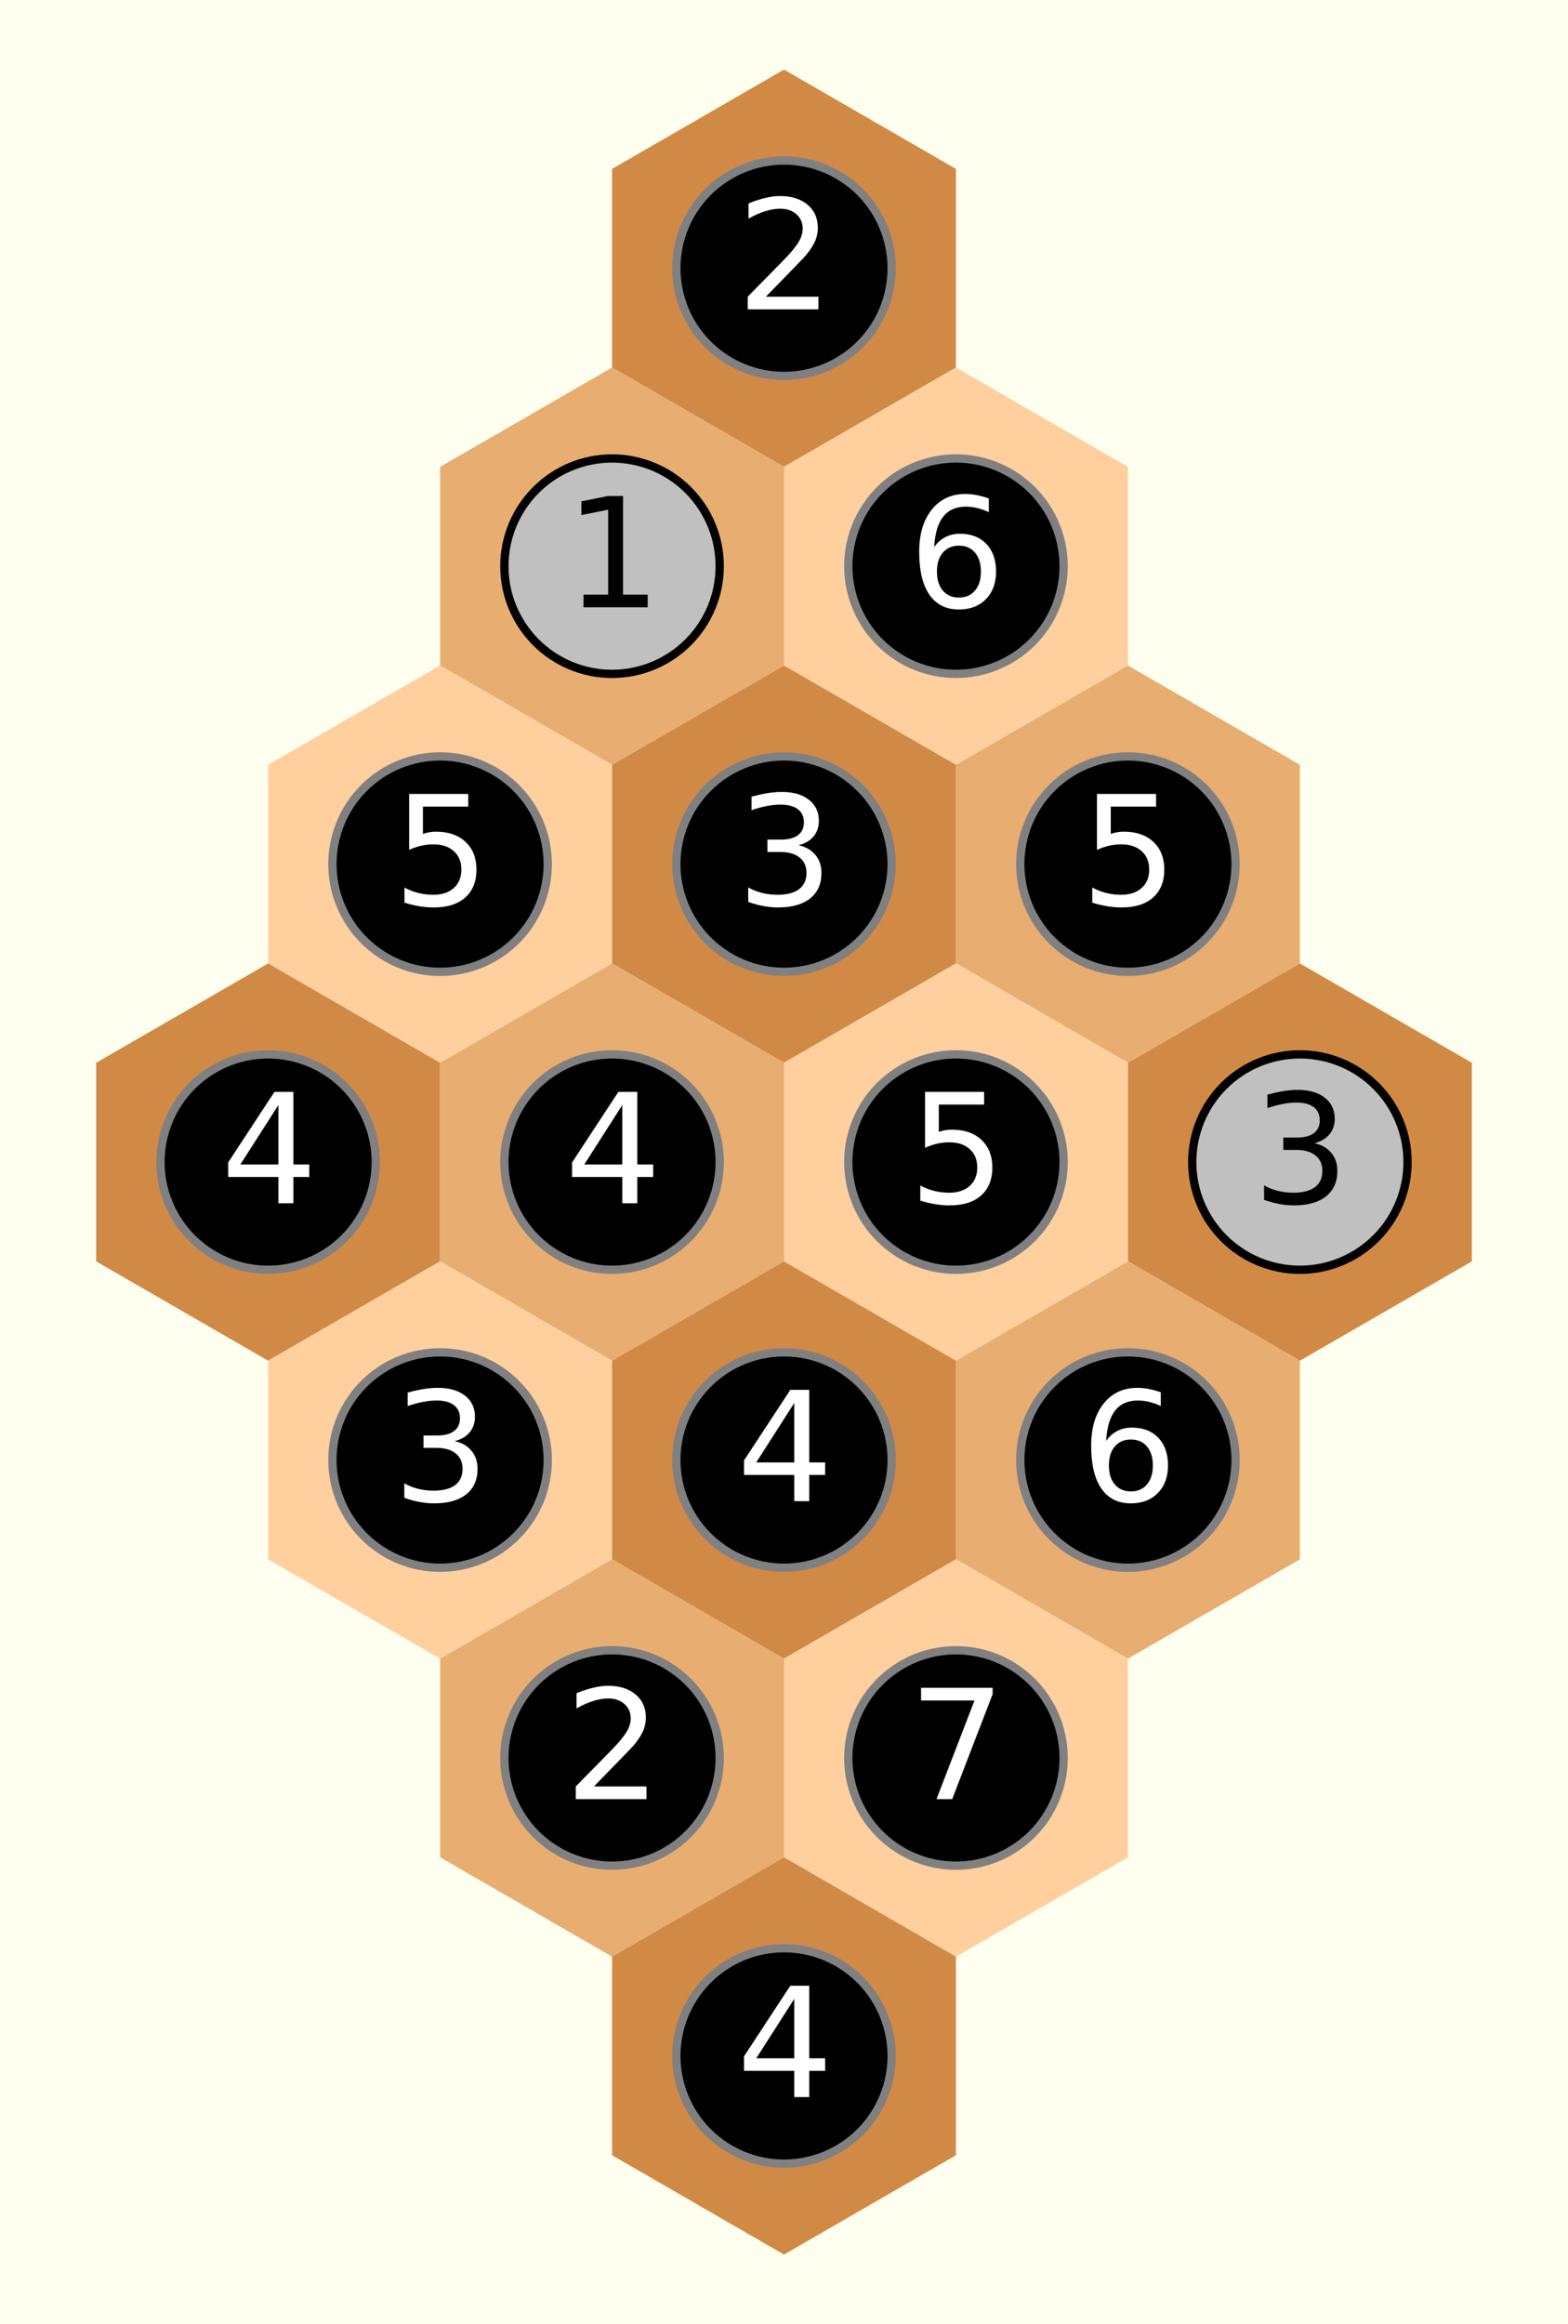 <?xml version="1.0" encoding="utf-8" standalone="no"?>
<!DOCTYPE svg PUBLIC "-//W3C//DTD SVG 1.1//EN"
  "http://www.w3.org/Graphics/SVG/1.1/DTD/svg11.dtd">
<svg xmlns:xlink="http://www.w3.org/1999/xlink" width="189.318pt" height="280.512pt" viewBox="0 0 189.318 280.512" xmlns="http://www.w3.org/2000/svg" version="1.1">
 <defs>
  <style type="text/css">*{stroke-linejoin: round; stroke-linecap: butt}</style>
 </defs>
 <g id="figure_1">
  <g id="patch_1">
   <path d="M 0 280.512 
L 189.318 280.512 
L 189.318 0 
L 0 0 
z
" style="fill: #fffff0"/>
  </g>
  <g id="axes_1">
   <g id="patch_2">
    <path d="M 73.897 44.36 
L 94.659 56.347 
L 115.421 44.36 
L 115.421 20.386 
L 94.659 8.399 
L 73.897 20.386 
z
" clip-path="url(#p19fdce0913)" style="fill: #d18a45"/>
   </g>
   <g id="patch_3">
    <path d="M 53.135 80.321 
L 73.897 92.308 
L 94.659 80.321 
L 94.659 56.347 
L 73.897 44.36 
L 53.135 56.347 
z
" clip-path="url(#p19fdce0913)" style="fill: #e8ad70"/>
   </g>
   <g id="patch_4">
    <path d="M 94.659 80.321 
L 115.421 92.308 
L 136.183 80.321 
L 136.183 56.347 
L 115.421 44.36 
L 94.659 56.347 
z
" clip-path="url(#p19fdce0913)" style="fill: #ffcf9e"/>
   </g>
   <g id="patch_5">
    <path d="M 32.373 116.282 
L 53.135 128.269 
L 73.897 116.282 
L 73.897 92.308 
L 53.135 80.321 
L 32.373 92.308 
z
" clip-path="url(#p19fdce0913)" style="fill: #ffcf9e"/>
   </g>
   <g id="patch_6">
    <path d="M 73.897 116.282 
L 94.659 128.269 
L 115.421 116.282 
L 115.421 92.308 
L 94.659 80.321 
L 73.897 92.308 
z
" clip-path="url(#p19fdce0913)" style="fill: #d18a45"/>
   </g>
   <g id="patch_7">
    <path d="M 115.421 116.282 
L 136.183 128.269 
L 156.946 116.282 
L 156.946 92.308 
L 136.183 80.321 
L 115.421 92.308 
z
" clip-path="url(#p19fdce0913)" style="fill: #e8ad70"/>
   </g>
   <g id="patch_8">
    <path d="M 11.611 152.243 
L 32.373 164.23 
L 53.135 152.243 
L 53.135 128.269 
L 32.373 116.282 
L 11.611 128.269 
z
" clip-path="url(#p19fdce0913)" style="fill: #d18a45"/>
   </g>
   <g id="patch_9">
    <path d="M 53.135 152.243 
L 73.897 164.23 
L 94.659 152.243 
L 94.659 128.269 
L 73.897 116.282 
L 53.135 128.269 
z
" clip-path="url(#p19fdce0913)" style="fill: #e8ad70"/>
   </g>
   <g id="patch_10">
    <path d="M 94.659 152.243 
L 115.421 164.23 
L 136.183 152.243 
L 136.183 128.269 
L 115.421 116.282 
L 94.659 128.269 
z
" clip-path="url(#p19fdce0913)" style="fill: #ffcf9e"/>
   </g>
   <g id="patch_11">
    <path d="M 136.183 152.243 
L 156.946 164.23 
L 177.708 152.243 
L 177.708 128.269 
L 156.946 116.282 
L 136.183 128.269 
z
" clip-path="url(#p19fdce0913)" style="fill: #d18a45"/>
   </g>
   <g id="patch_12">
    <path d="M 32.373 188.204 
L 53.135 200.191 
L 73.897 188.204 
L 73.897 164.23 
L 53.135 152.243 
L 32.373 164.23 
z
" clip-path="url(#p19fdce0913)" style="fill: #ffcf9e"/>
   </g>
   <g id="patch_13">
    <path d="M 73.897 188.204 
L 94.659 200.191 
L 115.421 188.204 
L 115.421 164.23 
L 94.659 152.243 
L 73.897 164.23 
z
" clip-path="url(#p19fdce0913)" style="fill: #d18a45"/>
   </g>
   <g id="patch_14">
    <path d="M 115.421 188.204 
L 136.183 200.191 
L 156.946 188.204 
L 156.946 164.23 
L 136.183 152.243 
L 115.421 164.23 
z
" clip-path="url(#p19fdce0913)" style="fill: #e8ad70"/>
   </g>
   <g id="patch_15">
    <path d="M 53.135 224.165 
L 73.897 236.152 
L 94.659 224.165 
L 94.659 200.191 
L 73.897 188.204 
L 53.135 200.191 
z
" clip-path="url(#p19fdce0913)" style="fill: #e8ad70"/>
   </g>
   <g id="patch_16">
    <path d="M 94.659 224.165 
L 115.421 236.152 
L 136.183 224.165 
L 136.183 200.191 
L 115.421 188.204 
L 94.659 200.191 
z
" clip-path="url(#p19fdce0913)" style="fill: #ffcf9e"/>
   </g>
   <g id="patch_17">
    <path d="M 73.897 260.126 
L 94.659 272.113 
L 115.421 260.126 
L 115.421 236.152 
L 94.659 224.165 
L 73.897 236.152 
z
" clip-path="url(#p19fdce0913)" style="fill: #d18a45"/>
   </g>
   <g id="line2d_1">
    <defs>
     <path id="m2b11151803" d="M 0 13 
C 3.448 13 6.755 11.63 9.192 9.192 
C 11.63 6.755 13 3.448 13 0 
C 13 -3.448 11.63 -6.755 9.192 -9.192 
C 6.755 -11.63 3.448 -13 0 -13 
C -3.448 -13 -6.755 -11.63 -9.192 -9.192 
C -11.63 -6.755 -13 -3.448 -13 0 
C -13 3.448 -11.63 6.755 -9.192 9.192 
C -6.755 11.63 -3.448 13 0 13 
z
" style="stroke: #808080"/>
    </defs>
    <g clip-path="url(#p19fdce0913)">
     <use xlink:href="#m2b11151803" x="94.659" y="32.373" style="stroke: #808080"/>
    </g>
   </g>
   <g id="line2d_2">
    <defs>
     <path id="m03e5672de0" d="M 0 13 
C 3.448 13 6.755 11.63 9.192 9.192 
C 11.63 6.755 13 3.448 13 0 
C 13 -3.448 11.63 -6.755 9.192 -9.192 
C 6.755 -11.63 3.448 -13 0 -13 
C -3.448 -13 -6.755 -11.63 -9.192 -9.192 
C -11.63 -6.755 -13 -3.448 -13 0 
C -13 3.448 -11.63 6.755 -9.192 9.192 
C -6.755 11.63 -3.448 13 0 13 
z
" style="stroke: #000000"/>
    </defs>
    <g clip-path="url(#p19fdce0913)">
     <use xlink:href="#m03e5672de0" x="73.897" y="68.334" style="fill: #c0c0c0; stroke: #000000"/>
    </g>
   </g>
   <g id="line2d_3">
    <g clip-path="url(#p19fdce0913)">
     <use xlink:href="#m2b11151803" x="115.421" y="68.334" style="stroke: #808080"/>
    </g>
   </g>
   <g id="line2d_4">
    <g clip-path="url(#p19fdce0913)">
     <use xlink:href="#m2b11151803" x="53.135" y="104.295" style="stroke: #808080"/>
    </g>
   </g>
   <g id="line2d_5">
    <g clip-path="url(#p19fdce0913)">
     <use xlink:href="#m2b11151803" x="94.659" y="104.295" style="stroke: #808080"/>
    </g>
   </g>
   <g id="line2d_6">
    <g clip-path="url(#p19fdce0913)">
     <use xlink:href="#m2b11151803" x="136.183" y="104.295" style="stroke: #808080"/>
    </g>
   </g>
   <g id="line2d_7">
    <g clip-path="url(#p19fdce0913)">
     <use xlink:href="#m2b11151803" x="32.373" y="140.256" style="stroke: #808080"/>
    </g>
   </g>
   <g id="line2d_8">
    <g clip-path="url(#p19fdce0913)">
     <use xlink:href="#m2b11151803" x="73.897" y="140.256" style="stroke: #808080"/>
    </g>
   </g>
   <g id="line2d_9">
    <g clip-path="url(#p19fdce0913)">
     <use xlink:href="#m2b11151803" x="115.421" y="140.256" style="stroke: #808080"/>
    </g>
   </g>
   <g id="line2d_10">
    <g clip-path="url(#p19fdce0913)">
     <use xlink:href="#m03e5672de0" x="156.946" y="140.256" style="fill: #c0c0c0; stroke: #000000"/>
    </g>
   </g>
   <g id="line2d_11">
    <g clip-path="url(#p19fdce0913)">
     <use xlink:href="#m2b11151803" x="53.135" y="176.217" style="stroke: #808080"/>
    </g>
   </g>
   <g id="line2d_12">
    <g clip-path="url(#p19fdce0913)">
     <use xlink:href="#m2b11151803" x="94.659" y="176.217" style="stroke: #808080"/>
    </g>
   </g>
   <g id="line2d_13">
    <g clip-path="url(#p19fdce0913)">
     <use xlink:href="#m2b11151803" x="136.183" y="176.217" style="stroke: #808080"/>
    </g>
   </g>
   <g id="line2d_14">
    <g clip-path="url(#p19fdce0913)">
     <use xlink:href="#m2b11151803" x="73.897" y="212.178" style="stroke: #808080"/>
    </g>
   </g>
   <g id="line2d_15">
    <g clip-path="url(#p19fdce0913)">
     <use xlink:href="#m2b11151803" x="115.421" y="212.178" style="stroke: #808080"/>
    </g>
   </g>
   <g id="line2d_16">
    <g clip-path="url(#p19fdce0913)">
     <use xlink:href="#m2b11151803" x="94.659" y="248.139" style="stroke: #808080"/>
    </g>
   </g>
   <g id="text_1">
    <!-- 2 -->
    <g style="fill: #ffffff" transform="translate(88.933 37.34) scale(0.18 -0.18)">
     <defs>
      <path id="DejaVuSans-32" d="M 1228 531 
L 3431 531 
L 3431 0 
L 469 0 
L 469 531 
Q 828 903 1448 1529 
Q 2069 2156 2228 2338 
Q 2531 2678 2651 2914 
Q 2772 3150 2772 3378 
Q 2772 3750 2511 3984 
Q 2250 4219 1831 4219 
Q 1534 4219 1204 4116 
Q 875 4013 500 3803 
L 500 4441 
Q 881 4594 1212 4672 
Q 1544 4750 1819 4750 
Q 2544 4750 2975 4387 
Q 3406 4025 3406 3419 
Q 3406 3131 3298 2873 
Q 3191 2616 2906 2266 
Q 2828 2175 2409 1742 
Q 1991 1309 1228 531 
z
" transform="scale(0.016)"/>
     </defs>
     <use xlink:href="#DejaVuSans-32"/>
    </g>
   </g>
   <g id="text_2">
    <!-- 1 -->
    <g transform="translate(68.171 73.301) scale(0.18 -0.18)">
     <defs>
      <path id="DejaVuSans-31" d="M 794 531 
L 1825 531 
L 1825 4091 
L 703 3866 
L 703 4441 
L 1819 4666 
L 2450 4666 
L 2450 531 
L 3481 531 
L 3481 0 
L 794 0 
L 794 531 
z
" transform="scale(0.016)"/>
     </defs>
     <use xlink:href="#DejaVuSans-31"/>
    </g>
   </g>
   <g id="text_3">
    <!-- 6 -->
    <g style="fill: #ffffff" transform="translate(109.695 73.301) scale(0.18 -0.18)">
     <defs>
      <path id="DejaVuSans-36" d="M 2113 2584 
Q 1688 2584 1439 2293 
Q 1191 2003 1191 1497 
Q 1191 994 1439 701 
Q 1688 409 2113 409 
Q 2538 409 2786 701 
Q 3034 994 3034 1497 
Q 3034 2003 2786 2293 
Q 2538 2584 2113 2584 
z
M 3366 4563 
L 3366 3988 
Q 3128 4100 2886 4159 
Q 2644 4219 2406 4219 
Q 1781 4219 1451 3797 
Q 1122 3375 1075 2522 
Q 1259 2794 1537 2939 
Q 1816 3084 2150 3084 
Q 2853 3084 3261 2657 
Q 3669 2231 3669 1497 
Q 3669 778 3244 343 
Q 2819 -91 2113 -91 
Q 1303 -91 875 529 
Q 447 1150 447 2328 
Q 447 3434 972 4092 
Q 1497 4750 2381 4750 
Q 2619 4750 2861 4703 
Q 3103 4656 3366 4563 
z
" transform="scale(0.016)"/>
     </defs>
     <use xlink:href="#DejaVuSans-36"/>
    </g>
   </g>
   <g id="text_4">
    <!-- 5 -->
    <g style="fill: #ffffff" transform="translate(47.409 109.262) scale(0.18 -0.18)">
     <defs>
      <path id="DejaVuSans-35" d="M 691 4666 
L 3169 4666 
L 3169 4134 
L 1269 4134 
L 1269 2991 
Q 1406 3038 1543 3061 
Q 1681 3084 1819 3084 
Q 2600 3084 3056 2656 
Q 3513 2228 3513 1497 
Q 3513 744 3044 326 
Q 2575 -91 1722 -91 
Q 1428 -91 1123 -41 
Q 819 9 494 109 
L 494 744 
Q 775 591 1075 516 
Q 1375 441 1709 441 
Q 2250 441 2565 725 
Q 2881 1009 2881 1497 
Q 2881 1984 2565 2268 
Q 2250 2553 1709 2553 
Q 1456 2553 1204 2497 
Q 953 2441 691 2322 
L 691 4666 
z
" transform="scale(0.016)"/>
     </defs>
     <use xlink:href="#DejaVuSans-35"/>
    </g>
   </g>
   <g id="text_5">
    <!-- 3 -->
    <g style="fill: #ffffff" transform="translate(88.933 109.262) scale(0.18 -0.18)">
     <defs>
      <path id="DejaVuSans-33" d="M 2597 2516 
Q 3050 2419 3304 2112 
Q 3559 1806 3559 1356 
Q 3559 666 3084 287 
Q 2609 -91 1734 -91 
Q 1441 -91 1130 -33 
Q 819 25 488 141 
L 488 750 
Q 750 597 1062 519 
Q 1375 441 1716 441 
Q 2309 441 2620 675 
Q 2931 909 2931 1356 
Q 2931 1769 2642 2001 
Q 2353 2234 1838 2234 
L 1294 2234 
L 1294 2753 
L 1863 2753 
Q 2328 2753 2575 2939 
Q 2822 3125 2822 3475 
Q 2822 3834 2567 4026 
Q 2313 4219 1838 4219 
Q 1578 4219 1281 4162 
Q 984 4106 628 3988 
L 628 4550 
Q 988 4650 1302 4700 
Q 1616 4750 1894 4750 
Q 2613 4750 3031 4423 
Q 3450 4097 3450 3541 
Q 3450 3153 3228 2886 
Q 3006 2619 2597 2516 
z
" transform="scale(0.016)"/>
     </defs>
     <use xlink:href="#DejaVuSans-33"/>
    </g>
   </g>
   <g id="text_6">
    <!-- 5 -->
    <g style="fill: #ffffff" transform="translate(130.457 109.262) scale(0.18 -0.18)">
     <use xlink:href="#DejaVuSans-35"/>
    </g>
   </g>
   <g id="text_7">
    <!-- 4 -->
    <g style="fill: #ffffff" transform="translate(26.647 145.223) scale(0.18 -0.18)">
     <defs>
      <path id="DejaVuSans-34" d="M 2419 4116 
L 825 1625 
L 2419 1625 
L 2419 4116 
z
M 2253 4666 
L 3047 4666 
L 3047 1625 
L 3713 1625 
L 3713 1100 
L 3047 1100 
L 3047 0 
L 2419 0 
L 2419 1100 
L 313 1100 
L 313 1709 
L 2253 4666 
z
" transform="scale(0.016)"/>
     </defs>
     <use xlink:href="#DejaVuSans-34"/>
    </g>
   </g>
   <g id="text_8">
    <!-- 4 -->
    <g style="fill: #ffffff" transform="translate(68.171 145.223) scale(0.18 -0.18)">
     <use xlink:href="#DejaVuSans-34"/>
    </g>
   </g>
   <g id="text_9">
    <!-- 5 -->
    <g style="fill: #ffffff" transform="translate(109.695 145.223) scale(0.18 -0.18)">
     <use xlink:href="#DejaVuSans-35"/>
    </g>
   </g>
   <g id="text_10">
    <!-- 3 -->
    <g transform="translate(151.219 145.223) scale(0.18 -0.18)">
     <use xlink:href="#DejaVuSans-33"/>
    </g>
   </g>
   <g id="text_11">
    <!-- 3 -->
    <g style="fill: #ffffff" transform="translate(47.409 181.184) scale(0.18 -0.18)">
     <use xlink:href="#DejaVuSans-33"/>
    </g>
   </g>
   <g id="text_12">
    <!-- 4 -->
    <g style="fill: #ffffff" transform="translate(88.933 181.184) scale(0.18 -0.18)">
     <use xlink:href="#DejaVuSans-34"/>
    </g>
   </g>
   <g id="text_13">
    <!-- 6 -->
    <g style="fill: #ffffff" transform="translate(130.457 181.184) scale(0.18 -0.18)">
     <use xlink:href="#DejaVuSans-36"/>
    </g>
   </g>
   <g id="text_14">
    <!-- 2 -->
    <g style="fill: #ffffff" transform="translate(68.171 217.145) scale(0.18 -0.18)">
     <use xlink:href="#DejaVuSans-32"/>
    </g>
   </g>
   <g id="text_15">
    <!-- 7 -->
    <g style="fill: #ffffff" transform="translate(109.695 217.145) scale(0.18 -0.18)">
     <defs>
      <path id="DejaVuSans-37" d="M 525 4666 
L 3525 4666 
L 3525 4397 
L 1831 0 
L 1172 0 
L 2766 4134 
L 525 4134 
L 525 4666 
z
" transform="scale(0.016)"/>
     </defs>
     <use xlink:href="#DejaVuSans-37"/>
    </g>
   </g>
   <g id="text_16">
    <!-- 4 -->
    <g style="fill: #ffffff" transform="translate(88.933 253.106) scale(0.18 -0.18)">
     <use xlink:href="#DejaVuSans-34"/>
    </g>
   </g>
  </g>
 </g>
 <defs>
  <clipPath id="p19fdce0913">
   <rect x="7.2" y="7.2" width="174.918" height="266.112"/>
  </clipPath>
 </defs>
</svg>
